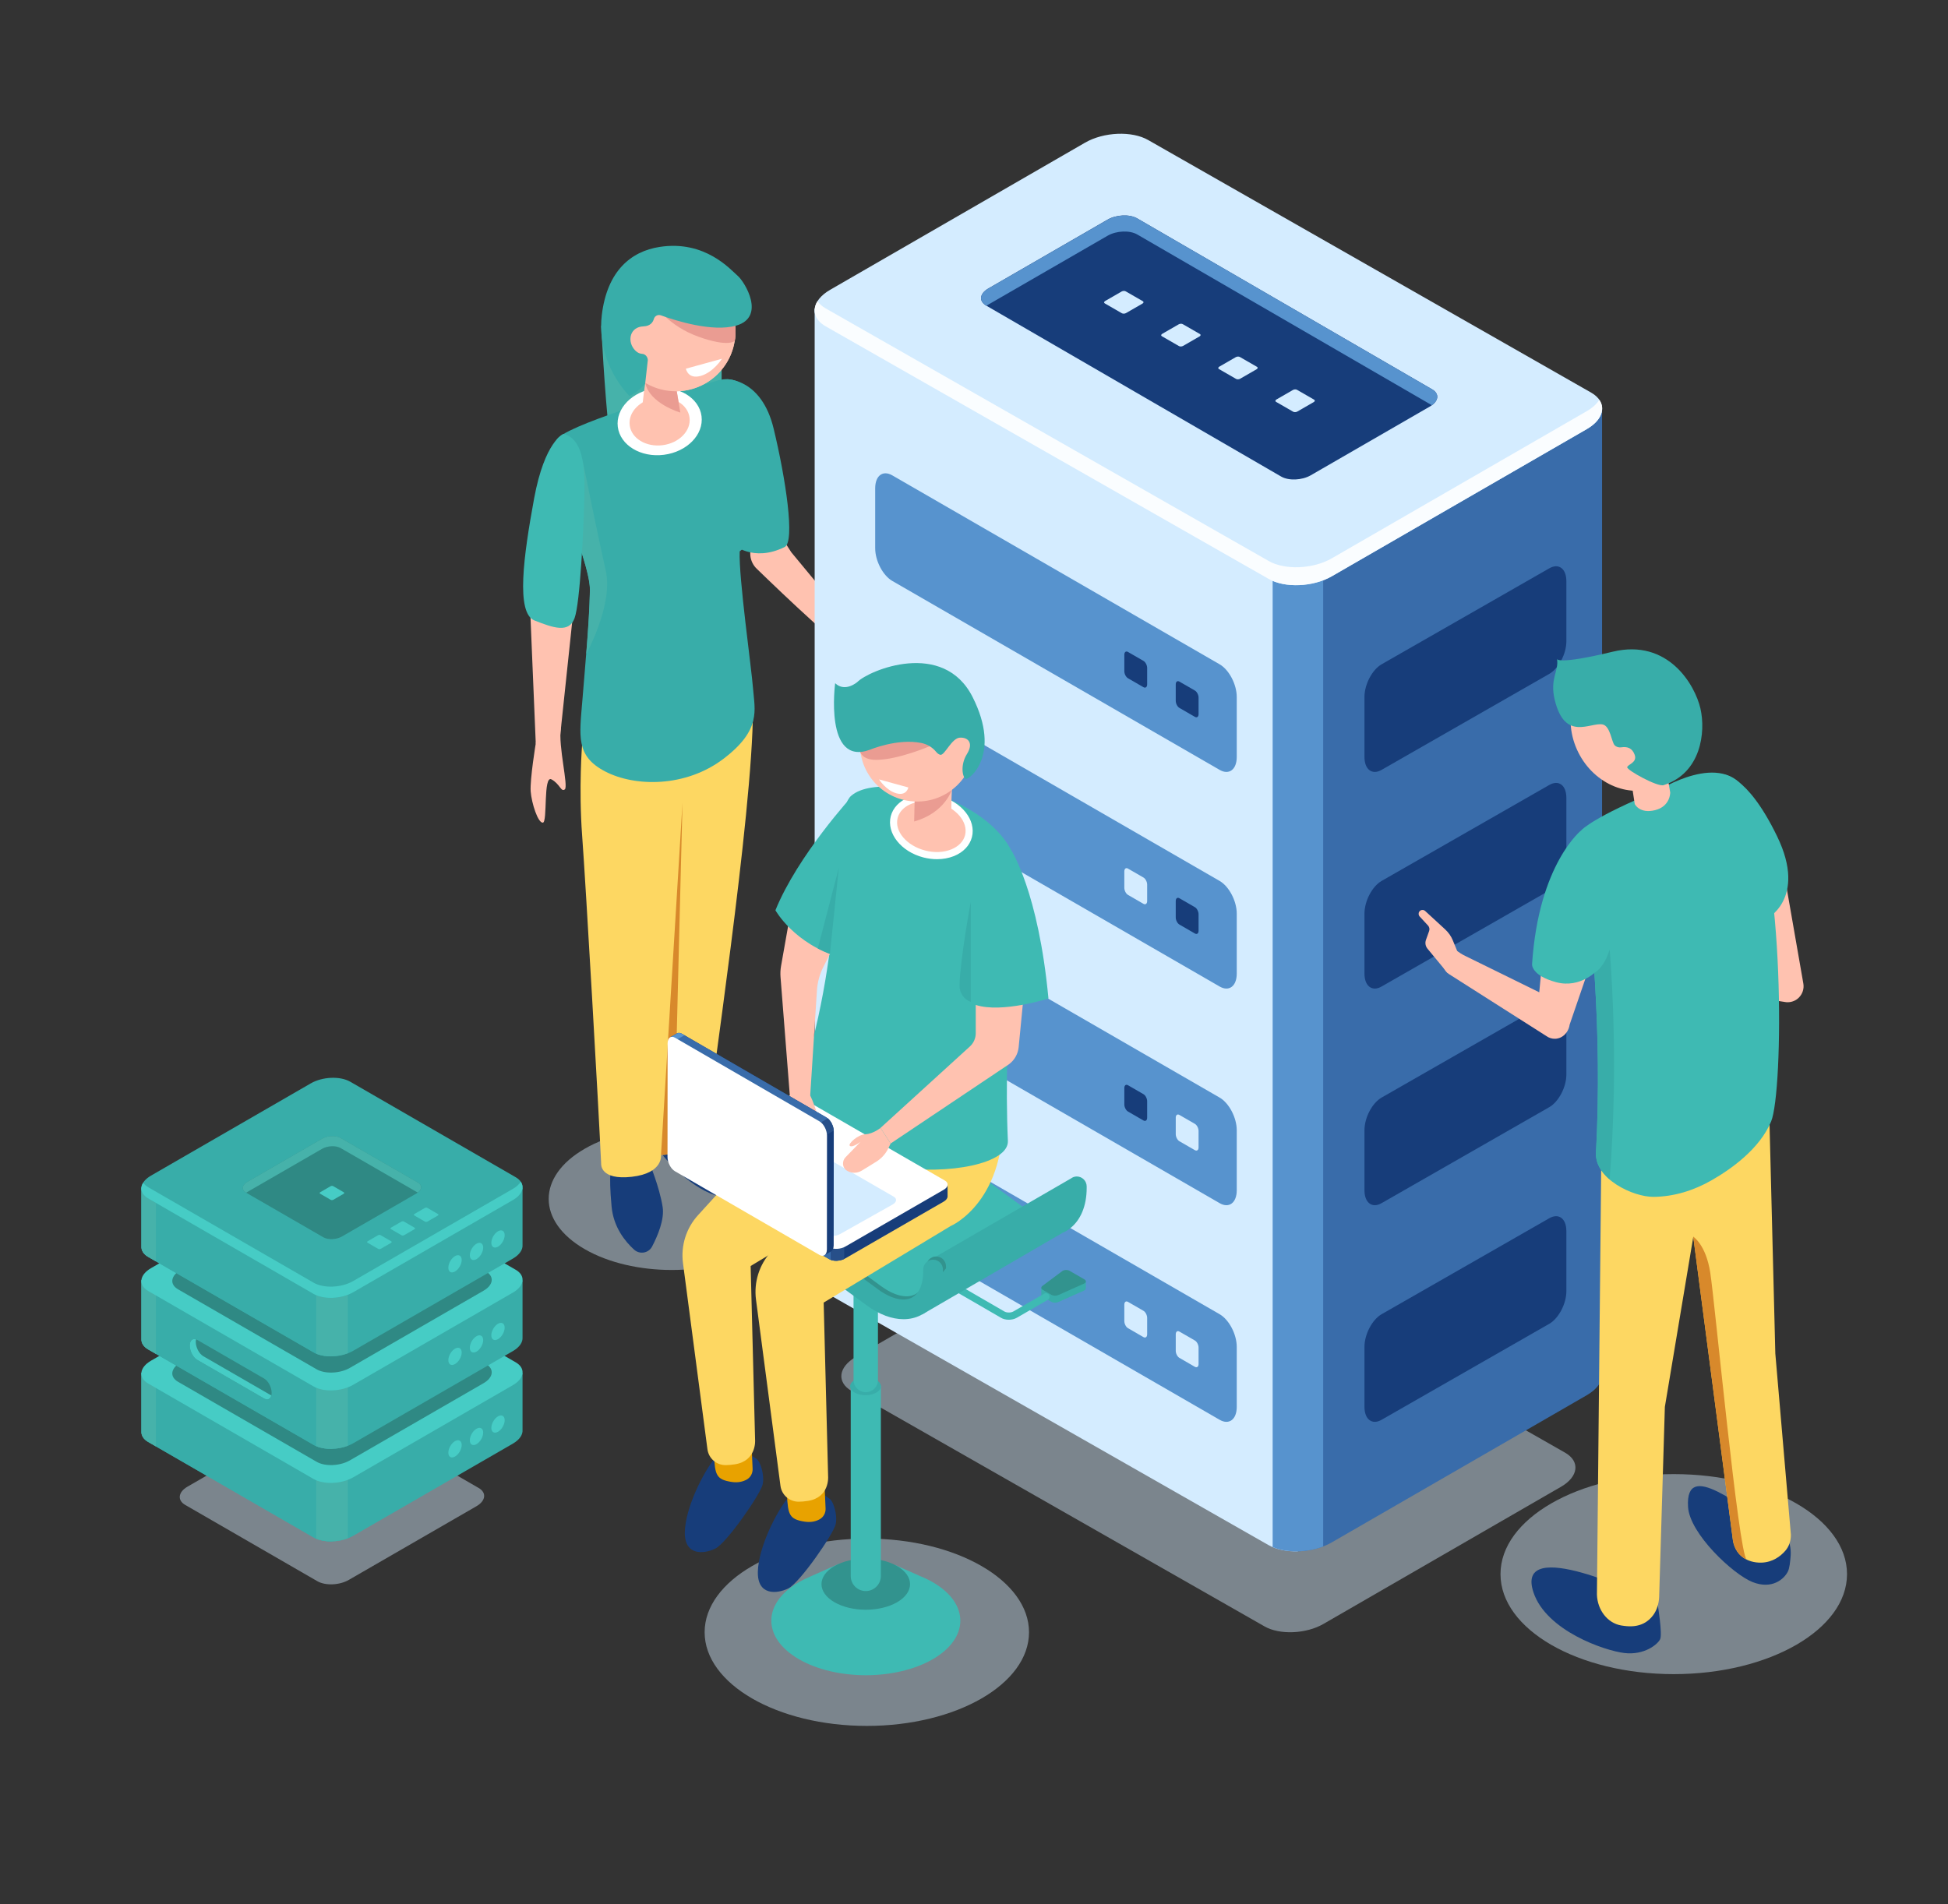 <?xml version="1.0" encoding="utf-8"?>
<!-- Generator: Adobe Illustrator 24.0.0, SVG Export Plug-In . SVG Version: 6.00 Build 0)  -->
<svg version="1.1" id="_x2014_ŽÓť_x5F_1" xmlns="http://www.w3.org/2000/svg" xmlns:xlink="http://www.w3.org/1999/xlink"
	 x="0px" y="0px" viewBox="0 0 367.88 359.71" style="enable-background:new 0 0 367.88 359.71;" xml:space="preserve">
<rect x="0" y="0" width="367.88" height="359.71" fill="#333333" stroke="none"/>
<style type="text/css">
	.room0{opacity:0.5;fill:#C4D9E8;}
	.room1{fill:#46B2AA;}
	.room2{fill:#173D7A;}
	.room3{fill:#FDD762;}
	.room4{fill:#FFC2B0;}
	.room5{fill:#38ADA9;}
	.room6{fill:#FFFFFF;}
	.room7{fill:#EA9C92;}
	.room8{fill:#3EBAB3;}
	.room9{fill:#D8892B;}
	.room010{fill:#396CAA;}
	.room011{fill:#D4ECFF;}
	.room012{fill:#5793CE;}
	.room013{fill:#FAFDFF;}
	.room014{fill:#46CCC5;}
	.room015{fill:#2F8984;}
	.room016{fill:#32938E;}
	.room017{fill:url(#SVGID_1_);}
	.room018{fill:#EAEAEA;}
	.room019{fill:#E8A200;}
	.room020{fill:#274F89;}
</style>
<g>
	<path class="room0" d="M143.3,235.95c-9.08,5.24-23.79,5.24-32.87,0c-9.08-5.24-9.08-13.74,0-18.97c9.08-5.24,23.79-5.24,32.87,0
		C152.37,222.22,152.37,230.71,143.3,235.95z"/>
	<ellipse class="room0" cx="316.09" cy="297.33" rx="32.72" ry="18.89"/>
	<g>
		<path class="room1" d="M113.54,61.53c0,0,0.61,12.5,1.56,20.9c0.95,8.4,21.18-6.45,21.18-6.45v-9.56L113.54,61.53z"/>
		<g>
			<path class="room2" d="M124.31,217.02c0.3,0.76,5.54,7.14,10.79,8.73c2.28,0.69,3.81,0.78,4.81,0.66c1.01-0.12,1.63-1.16,1.29-2.11
				c-0.9-2.54-3.49-7.83-10.05-11.08C122.26,208.82,124.31,217.02,124.31,217.02z"/>
			<path class="room2" d="M122.56,219.47c0,0,1.97,4.63,2.58,8.51c0.37,2.36-0.93,5.43-1.99,7.47c-0.66,1.26-2.34,1.55-3.4,0.59
				c-1.71-1.55-3.89-4.25-4.25-8.13c-0.61-6.53,0-7.67,0-7.67L122.56,219.47z"/>
			<path class="room3" d="M109.94,140.52c0,0-0.68,8.24,0,17.35c0.68,9.11,3.13,51.74,3.59,61.99c0,0-0.23,3.1,5.78,2.42
				c6.01-0.68,5.53-4.13,5.53-4.13s8.44-0.11,8.71-5.09c0.27-4.97,8.64-59.41,8.64-78.98L109.94,140.52z"/>
			<g>
				<path class="room4" d="M145.3,97.92l4.14,6.4l14.21,17.17c0,0-0.49,1.59-2.26,2.01c-1.38,0.33-13.34-11.08-18.5-16.09
					c-1.37-1.33-1.6-3.45-0.54-5.04L145.3,97.92z"/>
				<path class="room5" d="M137.24,71.63c0,0,6.57-0.17,8.86,9.32c2.29,9.49,4.08,21.38,2.09,22.37c-5.97,2.96-9.75-0.5-9.75-0.5
					L137.24,71.63z"/>
				<path class="room5" d="M139.2,72.03c-1.12-0.47-2.38-0.53-3.55-0.19c-5.6,1.61-26.64,7.78-30.11,10.75
					c-4.01,3.42,6.01,22.67,5.86,28.98c-0.14,6.31-0.86,13.75-1.41,20.61c-0.56,6.86-1.31,10.62,4.3,13.54
					c5.61,2.92,15.19,3.05,22.36-2.41c7.17-5.46,5.87-9.2,5.57-13.17c-0.3-3.97-2.74-21.12-2.53-25.99c0,0,2.53-1.86,4.4-5.05
					c1.87-3.19-1.43-9.06-2.81-12.87s0.77-8.18,0.35-11.29C141.42,73.32,140.4,72.53,139.2,72.03z"/>
				
					<ellipse transform="matrix(0.992 -0.127 0.127 0.992 -9.105 16.472)" class="room6" cx="124.57" cy="79.61" rx="7.97" ry="6.33"/>
				<path class="room4" d="M130.22,78.88c0.32,2.48-1.96,4.81-5.08,5.21c-3.12,0.4-5.91-1.28-6.22-3.76
					c-0.32-2.48,1.96-4.81,5.08-5.21C127.12,74.72,129.9,76.4,130.22,78.88z"/>
				<path class="room4" d="M127.12,70.75c0,0-3.8-3.12-4.54-1.54c-0.75,1.58-1.36,8.37-1.36,8.37l7.54,2.03l-1.14-6.88
					C127.61,72.73,129.12,71.45,127.12,70.75z"/>
				
					<ellipse transform="matrix(0.999 -0.038 0.038 0.999 -2.299 4.92)" class="room4" cx="127.67" cy="62.64" rx="11.26" ry="11.26"/>
				<path class="room7" d="M122.05,71.18c-0.07,0.35-0.13,0.73-0.19,1.12c0.76,3.92,6.62,5.63,6.62,5.63l-0.87-5.21
					c0,0,0.71-0.6,0.51-1.21C125.8,70.79,122.88,70.14,122.05,71.18z"/>
				
					<ellipse transform="matrix(0.999 -0.038 0.038 0.999 -2.299 4.92)" class="room4" cx="127.67" cy="62.64" rx="11.26" ry="11.26"/>
				<polygon class="room4" points="99.92,110.32 101.18,140.46 105.58,140.91 108.45,113.78 				"/>
				<path class="room1" d="M114.4,107.8c-1.46-6.44-4.34-20.65-4.34-20.65l-1.23,14.14c1.42,4.19,2.64,8.04,2.59,10.28
					c-0.08,3.7-0.37,7.8-0.7,11.93l0,0.01C110.72,123.51,115.85,114.24,114.4,107.8z"/>
				<path class="room8" d="M106.39,81.97c0,0-3.52,1.35-5.52,12.17c-1.99,10.82-3.49,21.66,0.07,23.06c3.56,1.4,6.53,2.45,7.57-0.45
					c1.05-2.89,1.69-16.84,1.82-21.86C110.47,89.87,110.66,82.96,106.39,81.97z"/>
				<path class="room4" d="M162.6,120.24c0,0,1.91,0.7,3.29,2.2c1.13,1.23,1.75,2.28,2.25,3.02c1.1,1.64,2.02,5.18,1.35,5.62
					c-0.67,0.44-4.5-5.93-5.11-4.44c-0.62,1.48,0.01,2.85-0.79,2.87c-0.79,0.02-3.54-6.4-5.7-8.39
					C155.72,119.12,162.6,120.24,162.6,120.24z"/>
			</g>
			<path class="room9" d="M124.83,218.16c0,0,1.05-0.02,2.41-0.25l0,0l1.65-66.26L124.83,218.16z"/>
		</g>
		<path class="room4" d="M101.21,140.21c0,0-1.16,7.03-0.99,9.29c0.18,2.25,1.38,5.97,2.3,5.89c0.92-0.08,0.03-9.06,1.64-8.17
			c1.61,0.89,1.78,2.43,2.5,1.89c0.73-0.54-1.27-8.22-0.74-11.55C106.46,134.23,101.21,140.21,101.21,140.21z"/>
		<path class="room7" d="M131.99,63.63c5.65,2.01,6.75,0.78,6.8,0.72c0.05-0.34,0.09-0.69,0.11-1.04c0.07-1.25-0.07-2.46-0.38-3.6
			l-14.66-1.98C123.87,57.73,126.19,61.57,131.99,63.63z"/>
		<path class="room5" d="M139.31,52.09c-1.33-1.14-6.14-6.78-14.74-5.45c-5.38,0.83-9.91,4.5-10.92,12.87
			c-0.68,5.64,1.39,11.2,5.21,15.3c0.21-0.1,0.42-0.18,0.61-0.31c2.16-1.42,2.39-2.2,2.39-2.21l0.48-4.27
			c-0.02-0.61-0.47-1.15-1.07-1.18c-0.47-0.03-1.04-0.25-1.58-0.96c-1.24-1.62-0.67-4.14,1.81-4.23c1.29-0.05,1.79-0.75,1.98-1.4
			c0.16-0.57,0.76-0.89,1.32-0.69c2.81,1.02,9.74,3.21,14.21,1.95C144.7,59.89,140.65,53.23,139.31,52.09z"/>
		<path class="room6" d="M132.9,68.71l3.45-0.95c0,0-1.64,2.59-4.05,3.25c-2.4,0.66-2.77-1.37-2.77-1.37L132.9,68.71z"/>
	</g>
</g>
<g>
	<g>
		<path class="room0" d="M238.8,307.2l-77.99-44.47c-2.85-1.65-2.49-4.52,0.8-6.42l44.87-25.91c3.29-1.9,8.28-2.11,11.13-0.46
			l77.99,44.47c2.85,1.65,2.49,4.52-0.8,6.42l-44.87,25.91C246.64,308.64,241.65,308.84,238.8,307.2z"/>
		<path class="room010" d="M302.55,259.43L302.55,259.43V77.36l-72.38-18.94l-13.33-7.7c-3.06-1.77-8.4-1.55-11.94,0.49l-12.44,7.18
			l-38.61-0.02l11.43,175.76c-0.09,1.2,0.58,2.35,2.05,3.2l72.23,54.5c3.06,1.77,8.4,1.55,11.94-0.49l48.14-27.79
			C301.69,262.38,302.67,260.85,302.55,259.43z"/>
		<path class="room011" d="M211.3,49.54c-2.24,0.05-4.56,0.62-6.4,1.68l-12.44,7.18l-38.61-0.02v182.56c-0.09,1.2,0.58,2.35,2.05,3.2
			l83.66,47.71c1.47,0.85,3.47,1.23,5.54,1.18l0.86-183.7L211.3,49.54z"/>
		<path class="room012" d="M240.34,292.22c2.64,1.13,6.46,1.07,9.54-0.11V107.15h-9.54V292.22z"/>
		<path class="room011" d="M239.57,109.34l-83.66-47.71c-3.06-1.77-2.68-4.85,0.86-6.89l48.14-27.79c3.53-2.04,8.88-2.26,11.94-0.49
			l83.66,47.71c3.06,1.77,2.68,4.85-0.86,6.89l-48.14,27.79C247.98,110.89,242.63,111.11,239.57,109.34z"/>
		<path class="room013" d="M299.65,77.67l-48.14,27.79c-3.53,2.04-8.88,2.26-11.94,0.49l-83.66-47.71c-0.68-0.39-1.18-0.86-1.53-1.35
			c-1.05,1.69-0.57,3.53,1.53,4.74l83.66,47.71c3.06,1.77,8.4,1.54,11.94-0.49l48.14-27.79c2.75-1.58,3.58-3.8,2.38-5.54
			C301.55,76.29,300.75,77.03,299.65,77.67z"/>
		<g>
			<path class="room2" d="M241.94,90.01l-55.7-32.29c-1.43-0.83-1.25-2.27,0.4-3.23l22.53-13.01c1.65-0.95,4.15-1.06,5.59-0.23
				l55.7,32.29c1.43,0.83,1.25,2.27-0.4,3.23l-22.53,13.01C245.87,90.73,243.37,90.84,241.94,90.01z"/>
			<g>
				<path class="room011" d="M211.87,59.17l-3.23-1.86c-0.2-0.11-0.17-0.31,0.06-0.45l3.12-1.8c0.23-0.13,0.57-0.15,0.77-0.03
					l3.23,1.86c0.2,0.11,0.17,0.31-0.06,0.45l-3.12,1.8C212.41,59.27,212.07,59.28,211.87,59.17z"/>
				<path class="room011" d="M222.65,65.37l-3.23-1.86c-0.2-0.11-0.17-0.31,0.06-0.45l3.12-1.8c0.23-0.13,0.57-0.15,0.77-0.03
					l3.23,1.86c0.2,0.11,0.17,0.31-0.06,0.45l-3.12,1.8C223.19,65.47,222.85,65.49,222.65,65.37z"/>
				<path class="room011" d="M233.43,71.57l-3.23-1.86c-0.2-0.11-0.17-0.31,0.06-0.45l3.12-1.8c0.23-0.13,0.57-0.15,0.77-0.03
					l3.23,1.86c0.2,0.11,0.17,0.31-0.06,0.45l-3.12,1.8C233.98,71.67,233.63,71.69,233.43,71.57z"/>
				<path class="room011" d="M244.22,77.77l-3.23-1.86c-0.2-0.11-0.17-0.31,0.06-0.45l3.12-1.8c0.23-0.13,0.57-0.15,0.77-0.03
					l3.23,1.86c0.2,0.11,0.17,0.31-0.06,0.45l-3.12,1.8C244.76,77.87,244.42,77.89,244.22,77.77z"/>
			</g>
			<path class="room012" d="M186.24,57.72l0.07,0.04c0.11-0.08,0.21-0.16,0.34-0.23l22.53-13.01c1.65-0.95,4.15-1.06,5.59-0.23
				l55.64,32.25c1.32-0.94,1.39-2.23,0.07-2.99l-55.7-32.29c-1.43-0.83-3.93-0.72-5.59,0.23L186.64,54.5
				C184.98,55.45,184.81,56.89,186.24,57.72z"/>
		</g>
		<g>
			<path class="room012" d="M230.33,145.42l-61.82-35.69c-1.78-1.03-3.23-3.79-3.23-6.17V92.23c0-2.38,1.44-3.47,3.23-2.44l61.82,35.69
				c1.78,1.03,3.23,3.79,3.23,6.17v11.33C233.56,145.35,232.11,146.45,230.33,145.42z"/>
			<g>
				<path class="room2" d="M225.65,135.4l-2.91-1.68c-0.39-0.22-0.7-0.83-0.7-1.34v-3.1c0-0.52,0.31-0.76,0.7-0.53l2.91,1.68
					c0.39,0.22,0.7,0.83,0.7,1.34v3.1C226.36,135.39,226.04,135.63,225.65,135.4z"/>
				<path class="room2" d="M215.94,129.8l-2.91-1.68c-0.39-0.22-0.7-0.83-0.7-1.34v-3.1c0-0.52,0.31-0.76,0.7-0.53l2.91,1.68
					c0.39,0.22,0.7,0.83,0.7,1.34v3.1C216.64,129.78,216.33,130.02,215.94,129.8z"/>
			</g>
		</g>
		<g>
			<path class="room012" d="M230.33,186.34l-61.82-35.69c-1.78-1.03-3.23-3.79-3.23-6.17v-11.33c0-2.38,1.44-3.47,3.23-2.44
				l61.82,35.69c1.78,1.03,3.23,3.79,3.23,6.17v11.33C233.56,186.27,232.11,187.37,230.33,186.34z"/>
			<g>
				<path class="room2" d="M225.65,176.32l-2.91-1.68c-0.39-0.22-0.7-0.83-0.7-1.34v-3.1c0-0.52,0.31-0.76,0.7-0.53l2.91,1.68
					c0.39,0.22,0.7,0.83,0.7,1.34v3.1C226.36,176.31,226.04,176.55,225.65,176.32z"/>
				<path class="room011" d="M215.94,170.72l-2.91-1.68c-0.39-0.22-0.7-0.83-0.7-1.34v-3.1c0-0.52,0.31-0.76,0.7-0.53l2.91,1.68
					c0.39,0.22,0.7,0.83,0.7,1.34v3.1C216.64,170.7,216.33,170.94,215.94,170.72z"/>
			</g>
		</g>
		<g>
			<path class="room012" d="M230.33,227.26l-61.82-35.69c-1.78-1.03-3.23-3.79-3.23-6.17v-11.33c0-2.38,1.44-3.47,3.23-2.44
				l61.82,35.69c1.78,1.03,3.23,3.79,3.23,6.17v11.33C233.56,227.19,232.11,228.29,230.33,227.26z"/>
			<g>
				<path class="room011" d="M225.65,217.25l-2.91-1.68c-0.39-0.22-0.7-0.83-0.7-1.34v-3.1c0-0.52,0.31-0.76,0.7-0.53l2.91,1.68
					c0.39,0.22,0.7,0.83,0.7,1.34v3.1C226.36,217.23,226.04,217.47,225.65,217.25z"/>
				<path class="room2" d="M215.94,211.64l-2.91-1.68c-0.39-0.22-0.7-0.83-0.7-1.34v-3.1c0-0.52,0.31-0.76,0.7-0.53l2.91,1.68
					c0.39,0.22,0.7,0.83,0.7,1.34v3.1C216.64,211.62,216.33,211.86,215.94,211.64z"/>
			</g>
		</g>
		<g>
			<path class="room012" d="M230.33,268.18l-61.82-35.69c-1.78-1.03-3.23-3.79-3.23-6.17v-11.33c0-2.38,1.44-3.47,3.23-2.44
				l61.82,35.69c1.78,1.03,3.23,3.79,3.23,6.17v11.33C233.56,268.11,232.11,269.21,230.33,268.18z"/>
			<g>
				<path class="room011" d="M225.65,258.17l-2.91-1.68c-0.39-0.22-0.7-0.83-0.7-1.34v-3.1c0-0.52,0.31-0.76,0.7-0.53l2.91,1.68
					c0.39,0.22,0.7,0.83,0.7,1.34v3.1C226.36,258.15,226.04,258.39,225.65,258.17z"/>
				<path class="room011" d="M215.94,252.56l-2.91-1.68c-0.39-0.22-0.7-0.83-0.7-1.34v-3.1c0-0.52,0.31-0.76,0.7-0.53l2.91,1.68
					c0.39,0.22,0.7,0.83,0.7,1.34v3.1C216.64,252.54,216.33,252.78,215.94,252.56z"/>
			</g>
		</g>
	</g>
	<g>
		<path class="room2" d="M260.91,145.42l31.67-18.13c1.78-1.03,3.23-3.79,3.23-6.17v-11.33c0-2.38-1.44-3.47-3.23-2.44l-31.67,18.13
			c-1.78,1.03-3.23,3.79-3.23,6.17v11.33C257.68,145.35,259.13,146.45,260.91,145.42z"/>
		<path class="room2" d="M260.91,186.34l31.67-18.13c1.78-1.03,3.23-3.79,3.23-6.17v-11.33c0-2.38-1.44-3.47-3.23-2.44l-31.67,18.13
			c-1.78,1.03-3.23,3.79-3.23,6.17v11.33C257.68,186.27,259.13,187.37,260.91,186.34z"/>
		<path class="room2" d="M260.91,227.26l31.67-18.13c1.78-1.03,3.23-3.79,3.23-6.17v-11.33c0-2.38-1.44-3.47-3.23-2.44l-31.67,18.13
			c-1.78,1.03-3.23,3.79-3.23,6.17v11.33C257.68,227.19,259.13,228.29,260.91,227.26z"/>
		<path class="room2" d="M260.91,268.18l31.67-18.13c1.78-1.03,3.23-3.79,3.23-6.17v-11.33c0-2.38-1.44-3.47-3.23-2.44l-31.67,18.13
			c-1.78,1.03-3.23,3.79-3.23,6.17v11.33C257.68,268.11,259.13,269.21,260.91,268.18z"/>
	</g>
</g>
<g>
	<path class="room0" d="M59.92,298.66l-24.94-14.4c-1.53-0.88-1.34-2.43,0.43-3.45l24.08-13.9c1.77-1.02,4.44-1.13,5.97-0.25
		l24.94,14.4c1.53,0.88,1.34,2.43-0.43,3.45l-24.08,13.9C64.13,299.44,61.45,299.55,59.92,298.66z"/>
	<g>
		<path class="room5" d="M98.68,270.1L98.68,270.1v-10.78l-24.16-0.01l-8.35-4.82c-1.92-1.11-5.26-0.97-7.48,0.31l-7.79,4.5
			l-24.18-0.01v11.08c-0.05,0.75,0.36,1.47,1.28,2l31.23,18.03c1.92,1.11,5.26,0.97,7.48-0.31l30.15-17.41
			C98.13,271.94,98.75,270.99,98.68,270.1z"/>
		<path class="room5" d="M62.69,253.75c-1.4,0.03-2.86,0.39-4.01,1.05l-7.79,4.5l-24.18-0.01v11.08c-0.05,0.75,0.36,1.47,1.28,2
			l31.23,18.03c0.92,0.53,2.17,0.77,3.47,0.74V253.75z"/>
		<path class="room1" d="M29.45,259.28l-2.74,0v11.08c-0.05,0.75,0.36,1.47,1.28,2l1.45,0.84V259.28z"/>
		<path class="room1" d="M59.71,290.63c1.65,0.71,4.04,0.67,5.98-0.07v-12.58h-5.98V290.63z"/>
		<path class="room014" d="M59.22,279.36l-31.23-18.03c-1.92-1.11-1.68-3.04,0.54-4.32l30.15-17.41c2.21-1.28,5.56-1.42,7.48-0.31
			l31.23,18.03c1.92,1.11,1.68,3.04-0.54,4.32L66.7,279.05C64.49,280.32,61.14,280.46,59.22,279.36z"/>
		<path class="room015" d="M59.79,276.11L33.62,261c-1.61-0.93-1.4-2.55,0.45-3.62l25.27-14.59c1.85-1.07,4.66-1.19,6.27-0.26
			l26.17,15.11c1.61,0.93,1.4,2.55-0.45,3.62l-25.27,14.59C64.2,276.92,61.39,277.04,59.79,276.11z"/>
		<g>
			<path class="room014" d="M87.19,272.94c0,0.8-0.56,1.78-1.26,2.18c-0.7,0.4-1.26,0.08-1.26-0.73c0-0.8,0.56-1.78,1.26-2.18
				C86.63,271.81,87.19,272.14,87.19,272.94z"/>
			<path class="room014" d="M91.25,270.6c0,0.8-0.56,1.78-1.26,2.18c-0.7,0.4-1.26,0.08-1.26-0.73s0.56-1.78,1.26-2.18
				C90.68,269.47,91.25,269.79,91.25,270.6z"/>
			<path class="room014" d="M95.31,268.26c0,0.8-0.56,1.78-1.26,2.18c-0.7,0.4-1.26,0.08-1.26-0.73c0-0.8,0.56-1.78,1.26-2.18
				C94.74,267.12,95.31,267.45,95.31,268.26z"/>
		</g>
	</g>
	<g>
		<path class="room5" d="M98.68,252.62L98.68,252.62v-10.78l-24.16-0.01l-8.35-4.82c-1.92-1.11-5.26-0.97-7.48,0.31l-7.79,4.5
			l-24.18-0.01v11.08c-0.05,0.75,0.36,1.47,1.28,2l31.23,18.03c1.92,1.11,5.26,0.97,7.48-0.31l30.15-17.41
			C98.13,254.47,98.75,253.51,98.68,252.62z"/>
		<path class="room5" d="M62.69,236.27c-1.4,0.03-2.86,0.39-4.01,1.05l-7.79,4.5l-24.18-0.01v11.08c-0.05,0.75,0.36,1.47,1.28,2
			l31.23,18.03c0.92,0.53,2.17,0.77,3.47,0.74V236.27z"/>
		<path class="room1" d="M29.45,241.81l-2.74,0v11.08c-0.05,0.75,0.36,1.47,1.28,2l1.45,0.84V241.81z"/>
		<path class="room1" d="M59.71,273.16c1.65,0.71,4.04,0.67,5.98-0.07v-12.58h-5.98V273.16z"/>
		<path class="room014" d="M59.22,261.88l-31.23-18.03c-1.92-1.11-1.68-3.04,0.54-4.32l30.15-17.41c2.21-1.28,5.56-1.42,7.48-0.31
			l31.23,18.03c1.92,1.11,1.68,3.04-0.54,4.32L66.7,261.57C64.49,262.85,61.14,262.99,59.22,261.88z"/>
		<path class="room015" d="M59.79,258.64l-26.17-15.11c-1.61-0.93-1.4-2.55,0.45-3.62l25.27-14.59c1.85-1.07,4.66-1.19,6.27-0.26
			l26.17,15.11c1.61,0.93,1.4,2.55-0.45,3.62l-25.27,14.59C64.2,259.45,61.39,259.56,59.79,258.64z"/>
		<g>
			<path class="room014" d="M87.19,255.47c0,0.8-0.56,1.78-1.26,2.18c-0.7,0.4-1.26,0.08-1.26-0.73c0-0.8,0.56-1.78,1.26-2.18
				C86.63,254.34,87.19,254.66,87.19,255.47z"/>
			<path class="room014" d="M91.25,253.12c0,0.8-0.56,1.78-1.26,2.18c-0.7,0.4-1.26,0.08-1.26-0.73s0.56-1.78,1.26-2.18
				C90.68,251.99,91.25,252.32,91.25,253.12z"/>
			
				<ellipse transform="matrix(0.5 -0.866 0.866 0.5 -170.787 207.187)" class="room014" cx="94.05" cy="251.51" rx="1.78" ry="1.03"/>
		</g>
	</g>
	<g>
		<path class="room5" d="M98.68,235.15L98.68,235.15v-10.78l-24.16-0.01l-8.35-4.82c-1.92-1.11-5.26-0.97-7.48,0.31l-7.79,4.5
			l-24.18-0.01v11.08c-0.05,0.75,0.36,1.47,1.28,2l31.23,18.03c1.92,1.11,5.26,0.97,7.48-0.31l30.15-17.41
			C98.13,236.99,98.75,236.04,98.68,235.15z"/>
		<path class="room5" d="M62.69,218.79c-1.4,0.03-2.86,0.39-4.01,1.05l-7.79,4.5l-24.18-0.01v11.08c-0.05,0.75,0.36,1.47,1.28,2
			l31.23,18.03c0.92,0.53,2.17,0.77,3.47,0.74V218.79z"/>
		<path class="room1" d="M29.45,224.33l-2.74,0v11.08c-0.05,0.75,0.36,1.47,1.28,2l1.45,0.84V224.33z"/>
		<path class="room1" d="M59.71,255.68c1.65,0.71,4.04,0.67,5.98-0.07v-12.58h-5.98V255.68z"/>
		<path class="room5" d="M59.22,244.4l-31.23-18.03c-1.92-1.11-1.68-3.04,0.54-4.32l30.15-17.41c2.21-1.28,5.56-1.42,7.48-0.31
			l31.23,18.03c1.92,1.11,1.68,3.04-0.54,4.32L66.7,244.1C64.49,245.37,61.14,245.51,59.22,244.4z"/>
		<path class="room014" d="M96.86,224.56L66.7,241.97c-2.21,1.28-5.56,1.42-7.48,0.31l-31.23-18.03c-0.43-0.25-0.74-0.54-0.96-0.85
			c-0.66,1.06-0.36,2.21,0.96,2.97l31.23,18.03c1.92,1.11,5.26,0.97,7.48-0.31l30.15-17.41c1.72-0.99,2.24-2.38,1.49-3.47
			C98.05,223.7,97.55,224.16,96.86,224.56z"/>
		<g>
			<path class="room014" d="M87.19,237.99c0,0.8-0.56,1.78-1.26,2.18c-0.7,0.4-1.26,0.08-1.26-0.73s0.56-1.78,1.26-2.18
				C86.63,236.86,87.19,237.19,87.19,237.99z"/>
			<path class="room014" d="M91.25,235.65c0,0.8-0.56,1.78-1.26,2.18c-0.7,0.4-1.26,0.08-1.26-0.73s0.56-1.78,1.26-2.18
				C90.68,234.52,91.25,234.84,91.25,235.65z"/>
			<path class="room014" d="M95.31,233.3c0,0.8-0.56,1.78-1.26,2.18c-0.7,0.4-1.26,0.08-1.26-0.73c0-0.8,0.56-1.78,1.26-2.18
				C94.74,232.17,95.31,232.5,95.31,233.3z"/>
		</g>
		<g>
			<path class="room015" d="M61.07,233.71l-14.61-8.44c-0.9-0.52-0.78-1.42,0.25-2.02l14.11-8.15c1.04-0.6,2.6-0.66,3.5-0.15
				l14.61,8.44c0.9,0.52,0.78,1.42-0.25,2.02l-14.11,8.15C63.53,234.16,61.97,234.22,61.07,233.71z"/>
			<path class="room014" d="M62.47,226.64l-2.02-1.17c-0.12-0.07-0.11-0.2,0.03-0.28l1.95-1.13c0.14-0.08,0.36-0.09,0.48-0.02
				l2.02,1.17c0.12,0.07,0.11,0.2-0.03,0.28l-1.95,1.13C62.81,226.7,62.59,226.71,62.47,226.64z"/>
			<path class="room014" d="M71.43,235.9l-2.02-1.17c-0.12-0.07-0.11-0.2,0.03-0.28l1.95-1.13c0.14-0.08,0.36-0.09,0.48-0.02l2.02,1.17
				c0.12,0.07,0.11,0.2-0.03,0.28l-1.95,1.13C71.77,235.96,71.55,235.97,71.43,235.9z"/>
			<path class="room014" d="M75.84,233.33l-2.02-1.17c-0.12-0.07-0.11-0.2,0.03-0.28l1.95-1.13c0.14-0.08,0.36-0.09,0.48-0.02
				l2.02,1.17c0.12,0.07,0.11,0.2-0.03,0.28l-1.95,1.13C76.19,233.39,75.97,233.4,75.84,233.33z"/>
			<path class="room014" d="M80.26,230.75l-2.02-1.17c-0.12-0.07-0.11-0.2,0.03-0.28l1.95-1.13c0.14-0.08,0.36-0.09,0.48-0.02
				l2.02,1.17c0.12,0.07,0.11,0.2-0.03,0.28l-1.95,1.13C80.6,230.81,80.39,230.82,80.26,230.75z"/>
			<path class="room1" d="M46.46,225.27l0.04,0.02c0.07-0.05,0.13-0.1,0.21-0.14L60.82,217c1.04-0.6,2.6-0.66,3.5-0.15l14.57,8.41
				c0.83-0.59,0.87-1.4,0.04-1.88l-14.61-8.44c-0.9-0.52-2.46-0.45-3.5,0.15l-14.11,8.15C45.67,223.85,45.56,224.75,46.46,225.27z"
				/>
		</g>
	</g>
	<path class="room015" d="M49.89,264.16l-12.64-7.3c-0.78-0.45-1.41-1.66-1.41-2.7l0,0c0-1.04,0.63-1.52,1.41-1.07l12.64,7.3
		c0.78,0.45,1.41,1.66,1.41,2.7l0,0C51.3,264.13,50.67,264.61,49.89,264.16z"/>
	<path class="room014" d="M51.02,263.46l-12.64-7.3c-0.78-0.45-1.41-1.66-1.41-2.7c0-0.18,0.02-0.33,0.06-0.47
		c-0.67-0.24-1.19,0.23-1.19,1.17c0,1.04,0.63,2.25,1.41,2.7l12.64,7.3c0.65,0.37,1.19,0.1,1.35-0.6
		C51.17,263.53,51.1,263.51,51.02,263.46z"/>
</g>
<g>
	<path class="room2" d="M334.74,287.74c2.22,0.95,3.61,3.42,3.43,6.07c-0.09,1.25-0.24,2.42-0.5,2.97c-0.7,1.48-3.02,3.51-6.7,2.05
		c-3.69-1.46-11.88-9.15-12.18-14.19C318.21,275.28,328.91,285.25,334.74,287.74z"/>
	<path class="room2" d="M313.08,303.21c0,0,0.88,5.39,0.45,6.38c-0.43,0.99-3,3.1-6.79,2.64c-3.79-0.46-14.7-4.22-17.13-11.41
		c-3.77-11.15,21.06,0.84,21.06,0.84L313.08,303.21z"/>
	<path class="room3" d="M302.42,216.97l-0.84,84.22c0.09,2.93,2.01,5.4,4.59,5.84c0.32,0.05,0.66,0.1,1.03,0.13
		c2.61,0.23,4.13-0.89,5-2.07c0.7-0.95,1.07-2.16,1.13-3.4l1.08-35.95l5.37-32.14l7.43,56.89c0.12,1.54,0.86,2.96,2.04,3.75
		c0.82,0.54,1.93,0.96,3.39,0.92c2.13-0.06,3.6-1.2,4.5-2.22c0.71-0.8,1.09-1.91,1.07-3.05l-2.94-34.23l-1.1-43.66L302.42,216.97z"
		/>
	<path class="room4" d="M337.59,189.31c-0.15,0-0.31-0.01-0.46-0.04l-13.45-2.08c-1.65-0.26-2.78-1.8-2.53-3.45
		c0.26-1.65,1.81-2.78,3.45-2.53l9.28,1.44l-3.17-18.14c-0.29-1.65,0.81-3.21,2.46-3.5c1.64-0.29,3.21,0.81,3.5,2.46l3.89,22.3
		c0.17,0.96-0.14,1.94-0.82,2.64C339.18,188.99,338.4,189.31,337.59,189.31z"/>
	<path class="room8" d="M325.31,146.28c0,0,4.5-0.26,10.29,11.67c5.8,11.94-2.14,15.71-2.14,15.71L325.31,146.28z"/>
	<path class="room8" d="M312.97,149.4c0.2-0.08,12.4-7.94,16.91,0.28c7.35,13.4,6.92,56.56,4.6,62.14
		c-2.15,5.17-7.51,8.99-11.28,11.14c-3.35,1.91-7.09,3.08-10.94,3.11c-3.81,0.03-11.12-3.36-10.86-8.34
		c1.22-22.92-0.81-42.25-2.68-61C298.73,156.74,301.07,154.22,312.97,149.4z"/>
	<g>
		<path class="room4" d="M293.73,196.21c0.35-0.02,0.69-0.1,1.02-0.26c0.89-0.43,1.53-1.34,1.68-2.42l5.8-16.91
			c0.26-1.75-2.79-8.56-4.35-8.85c-1.56-0.29-5.5,2.8-5.76,4.55l-1.43,15.11l-14.32-7.04c-1.49-0.78-2.72-2.37-3.59-0.9
			c-0.88,1.47-0.53,3.46,0.78,4.45l18.45,11.74C292.53,196.06,293.13,196.24,293.73,196.21z"/>
	</g>
	<path class="room4" d="M275.27,179.83l-0.9-2.2c-0.32-0.79-0.82-1.5-1.45-2.08l-3.78-3.48c-0.32-0.29-0.82-0.25-1.09,0.1l0,0
		c-0.21,0.28-0.19,0.68,0.05,0.94l1.58,1.71c0.26,0.28,0.34,0.68,0.21,1.04l-0.6,1.68c-0.2,0.56-0.09,1.19,0.29,1.65l3.79,4.59
		L275.27,179.83z"/>
	<path class="room8" d="M298.73,156.74c0,0-8.14,6.28-9.4,25.39c0,0-0.18,2.12,4.53,3.39c4.71,1.27,7.92-2.37,7.92-2.37
		S307.27,170.46,298.73,156.74z"/>
	<path class="room4" d="M314.09,142.02l1.33,7.67c0,0,0.05,2.62-2.87,3.34c-2.92,0.73-3.83-1.16-3.83-1.16l-1.32-8.64L314.09,142.02z"
		/>
	
		<ellipse transform="matrix(0.894 -0.447 0.447 0.894 -28.818 152.266)" class="room4" cx="308.16" cy="137.18" rx="11.11" ry="12.48"/>
	<path class="room5" d="M306.17,141.16c-0.46,0.07-0.93-0.06-1.25-0.4c-0.57-0.58-0.81-3.67-2.3-3.93c-2.33-0.41-7.08,3.24-9-4.59
		c-1-4.07,0.82-5.51,0.42-7.77c0,0,0.02,1.16,10.51-1.37c10.49-2.53,15.56,6.29,16.58,10.74c1.02,4.44,0.12,12.19-6.95,14.46
		c-1.17,0.38-6.92-2.82-6.88-3.37c0.04-0.55,1.95-0.85,1.41-2.36C308.25,141.32,307.38,140.98,306.17,141.16z"/>
	<path class="room9" d="M319.76,233.59l7.43,56.89c0.12,1.54,0.86,2.96,2.04,3.75c0.19,0.13,0.41,0.25,0.63,0.36
		c-1.54-1.16-6.04-48.91-6.88-54.22C322.15,235.05,319.76,233.59,319.76,233.59z"/>
</g>
<path class="room5" d="M301.12,183.77l0,0.19c0.67,10.55,0.93,21.66,0.29,33.77c-0.11,1.97,0.99,3.69,2.57,5.05
	c1.86-23.22,0-43.44,0-43.44C302.98,182.76,301.12,183.77,301.12,183.77z"/>
<g>
	<ellipse class="room0" cx="163.7" cy="308.31" rx="30.63" ry="17.69"/>
	<g>
		<g>
			<path class="room8" d="M176.13,298.84c-0.77-0.44-1.59-0.83-2.45-1.17l0.02,0l-4.72-2.09l0.36,0.82
				c-3.58-0.71-7.46-0.76-11.07-0.12l0.22-0.92l-5.55,2.46l0.03,0c-0.72,0.31-1.42,0.64-2.08,1.01c-6.97,4.02-6.97,10.55,0,14.58
				c6.97,4.02,18.27,4.02,25.25,0C183.1,309.39,183.1,302.86,176.13,298.84z"/>
			<path class="room016" d="M169.42,302.64c-3.27,1.89-8.56,1.89-11.83,0c-3.27-1.89-3.27-4.94,0-6.83c3.27-1.89,8.56-1.89,11.83,0
				C172.68,297.7,172.68,300.75,169.42,302.64z"/>
		</g>
		<g>
			<path class="room8" d="M163.5,300.53L163.5,300.53c-1.57,0-2.84-1.27-2.84-2.84v-35.95h5.69v35.95
				C166.35,299.25,165.07,300.53,163.5,300.53z"/>
			<path class="room5" d="M165.5,263.04c-1.13,0.65-2.97,0.65-4.1,0c-1.13-0.65-1.13-1.72,0-2.37c1.13-0.65,2.97-0.65,4.11,0
				C166.64,261.32,166.64,262.39,165.5,263.04z"/>
		</g>
		<path class="room8" d="M163.5,262.97L163.5,262.97c-1.27,0-2.31-1.03-2.31-2.31v-33.79h4.61v33.79
			C165.81,261.94,164.78,262.97,163.5,262.97z"/>
		<g>
			<path class="room5" d="M196.65,244.58l0-1.32l1.87-0.27l2.09-1.57c0.34-0.25,0.99-0.28,1.38-0.05l1.54,0.89l1.53-0.22v1.34l-0.01,0
				c-0.01,0.15-0.12,0.3-0.35,0.4l-4.87,2.17c-0.39,0.17-0.93,0.15-1.28-0.05l-1.62-0.94C196.75,244.86,196.66,244.72,196.65,244.58
				L196.65,244.58z"/>
			<path class="room016" d="M196.85,242.9l3.76-2.81c0.34-0.25,0.99-0.28,1.38-0.05l2.81,1.62c0.39,0.23,0.35,0.6-0.09,0.8l-4.87,2.17
				c-0.39,0.17-0.93,0.15-1.28-0.05l-1.62-0.94C196.59,243.44,196.55,243.12,196.85,242.9z"/>
			<g>
				<path class="room8" d="M190.51,249.28c0.54,0,1.08-0.12,1.51-0.37l5.84-3.38c0.32-0.19,0.43-0.6,0.25-0.92
					c-0.19-0.32-0.6-0.43-0.92-0.25l-5.84,3.37c-0.43,0.25-1.23,0.25-1.66,0l-9.71-5.63c-0.32-0.19-0.73-0.08-0.92,0.25
					c-0.19,0.32-0.08,0.74,0.25,0.92l9.71,5.63C189.43,249.16,189.97,249.28,190.51,249.28z"/>
			</g>
		</g>
		<g>
			<radialGradient id="SVGID_1_" cx="72.258" cy="229.933" r="57.926" gradientUnits="userSpaceOnUse">
				<stop  offset="0" style="stop-color:#01C8EF"/>
				<stop  offset="0.089" style="stop-color:#03BEE9"/>
				<stop  offset="0.239" style="stop-color:#08A5D7"/>
				<stop  offset="0.429" style="stop-color:#107BBB"/>
				<stop  offset="0.446" style="stop-color:#1177B8"/>
				<stop  offset="1" style="stop-color:#112564"/>
			</radialGradient>
			<polygon class="room017" points="134.32,236.92 143.7,231.47 138.44,229.09 133.95,232.28 			"/>
			<path class="room8" d="M194.58,228.82c-0.52-0.27-1.05-0.59-1.58-0.98l-20-14.65c-3.61-2.65-7.33-3.33-10.2-1.87
				c-0.07,0.04-0.14,0.09-0.21,0.13l-0.02-0.01l-27.62,16.02l2.48,0.83l9.67,4.39l13.16,9.33l10.38,5.51l0.47,0.1
				c2.42-2.04,5.13-3.79,6.62-6.76c2.57-4.5,9.73-5.79,13.94-9.43c0.42,0.27,0.85,0.52,1.27,0.74
				C193.81,231.31,194.05,230.1,194.58,228.82z"/>
			<path class="room5" d="M203.35,222.22c-0.43,0-0.82,0.15-1.13,0.4l0-0.01l-27.02,15.64l0.99,4.04l1.01-0.48
				c-1.55,2.41-3.92,4-6.07,5.81l3.05,0.65l26.47-15.4c0.12-0.05,0.25-0.1,0.37-0.16c0.36-0.18,0.7-0.4,1.02-0.65l0.05-0.03l-0.02,0
				c2.01-1.56,3.15-4.26,3.15-7.64v-0.32C205.2,223.05,204.37,222.22,203.35,222.22z"/>
			<g>
				<path class="room018" d="M166.34,210.57c1.69,0.06,3.49,0.64,5.31,1.72C169.83,211.21,168.03,210.63,166.34,210.57z"/>
				<path class="room016" d="M178.65,239.51v-0.32c0-1.03-0.83-1.86-1.86-1.86c-1.03,0-1.86,0.83-1.86,1.86v0.32
					c0,2.48-0.79,4.31-2.17,5c-1.56,0.79-3.92,0.21-6.33-1.55l-20-14.65c-3.08-2.26-6.23-3.07-8.87-2.36l16.51-9.58l-19.14,11.1
					l2.48,0.83l9.67,4.39l13.16,9.33l10.38,5.51l0.47,0.1c2.42-2.04,5.13-3.79,6.62-6.76c0.26-0.45,0.57-0.86,0.91-1.25
					C178.64,239.58,178.65,239.54,178.65,239.51z"/>
			</g>
			<g>
				<path class="room5" d="M170.63,249.18c-2.19,0-4.6-0.89-6.96-2.62l-20-14.65c-2.4-1.76-4.77-2.34-6.33-1.55
					c-1.38,0.7-2.17,2.52-2.17,5c0,1.03-0.83,1.86-1.86,1.86c-1.03,0-1.86-0.83-1.86-1.86c0-3.93,1.53-6.96,4.2-8.32
					c2.87-1.45,6.59-0.77,10.2,1.87l20,14.65c2.4,1.76,4.77,2.34,6.33,1.55c1.38-0.7,2.17-2.52,2.17-5v-0.32
					c0-1.03,0.83-1.86,1.86-1.86s1.86,0.83,1.86,1.86v0.32c0,3.93-1.53,6.96-4.2,8.32C172.88,248.93,171.79,249.18,170.63,249.18z"
					/>
			</g>
		</g>
	</g>
	<g>
		<g>
			<path class="room2" d="M154.92,281.94c0,0-3.77-1.9-6.08,0.93c-2.31,2.83-5.62,9.5-5.72,14.02c-0.1,4.51,3.57,4.21,5.75,3.14
				c2.18-1.07,8.56-10.32,8.95-12.13c0.39-1.81-0.46-4.26-1.07-4.74C156.14,282.67,154.92,281.94,154.92,281.94z"/>
			<path class="room019" d="M155.74,281.03l0.17,3.9c0.04,0.83-0.38,1.62-1.1,2.03c-0.66,0.37-1.61,0.66-2.91,0.45
				c-2.84-0.46-3.09-1.27-3.29-5.17C148.41,278.34,155.74,281.03,155.74,281.03z"/>
			<g>
				<path class="room2" d="M141.13,274.43c0,0-3.77-1.9-6.08,0.93c-2.31,2.83-5.62,9.5-5.72,14.01c-0.1,4.51,3.57,4.21,5.75,3.14
					c2.18-1.07,8.56-10.32,8.95-12.13c0.39-1.81-0.46-4.26-1.07-4.74C142.35,275.16,141.13,274.43,141.13,274.43z"/>
				<path class="room019" d="M141.96,273.53l0.17,3.9c0.04,0.83-0.38,1.62-1.1,2.03c-0.66,0.37-1.61,0.66-2.91,0.45
					c-2.84-0.46-3.09-1.27-3.29-5.17C134.63,270.84,141.96,273.53,141.96,273.53z"/>
				<path class="room3" d="M175.56,201.89c-1.11-18.14-19.64,2.67-19.64,2.67l-12.68,12.43l-11.42,12.54
					c-2.23,2.45-3.27,5.76-2.84,9.04l4.62,35.17c0.23,1.74,1.71,3.02,3.47,3c0.49,0,1.06-0.05,1.71-0.15
					c4.12-0.64,3.82-4.56,3.82-4.56l-0.84-32.9l23.98-14.46C165.73,224.69,176.67,220.03,175.56,201.89z"/>
			</g>
			<path class="room3" d="M189.35,208.8c-1.11-18.14-19.64,2.67-19.64,2.67l-12.68,12.43l-11.42,12.54c-2.23,2.45-3.27,5.76-2.84,9.04
				l4.62,35.17c0.23,1.74,1.71,3.02,3.47,3c0.49,0,1.06-0.05,1.71-0.15c4.12-0.64,3.82-4.56,3.82-4.56l-0.84-32.9l23.98-14.46
				C179.52,231.6,190.46,226.94,189.35,208.8z"/>
			<path class="room8" d="M178.39,150.59c14.05,5.82,13.76,14.13,13.76,14.13s-2.75,30.44-1.81,50.77c0.39,8.5-45.15,9.15-38.36-13.53
				c8.01-26.73,5.01-48.37,8.76-51.64C164.48,147.05,174.75,149.08,178.39,150.59z"/>
			
				<ellipse transform="matrix(0.249 -0.968 0.968 0.249 -19.189 287.524)" class="room4" cx="175.89" cy="156.14" rx="5.33" ry="7.24"/>
			<path class="room6" d="M176.96,162.29c-0.84,0-1.71-0.11-2.57-0.33c-4.23-1.09-6.99-4.58-6.17-7.79c0.83-3.21,4.94-4.93,9.16-3.84
				c4.23,1.09,6.99,4.58,6.17,7.79l0,0c-0.41,1.59-1.62,2.86-3.39,3.58C179.18,162.09,178.09,162.29,176.96,162.29z M174.81,151.34
				c-2.61,0-4.79,1.21-5.29,3.16c-0.64,2.49,1.69,5.25,5.2,6.15c1.73,0.45,3.49,0.37,4.93-0.21c1.37-0.55,2.29-1.5,2.6-2.67l0,0
				c0.64-2.49-1.69-5.25-5.2-6.15C176.29,151.43,175.54,151.34,174.81,151.34z"/>
			<path class="room4" d="M172.75,149.95c0,0,0.12,0.56-0.12,5.01c-0.08,1.4,4.82,2.71,6.09,1.44c1.27-1.27,0.76-2.58,1.06-7.35
				C180.09,144.3,172.75,149.95,172.75,149.95z"/>
			<path class="room7" d="M179.79,149.06c0,0-1.21,4.42-7.15,6.11l0.09-4.01L179.79,149.06z"/>
			
				<ellipse transform="matrix(0.843 -0.539 0.539 0.843 -48.455 115.397)" class="room4" cx="173.09" cy="140.55" rx="10.81" ry="10.81"/>
			<path class="room7" d="M175.57,140.95c0,0-5.95,2.55-10.07,2.58c-4.12,0.03-3.21-3.42-3.21-3.42l12.24-1.77L175.57,140.95z"/>
			<path class="room5" d="M164.27,141.62c0,0,5.19-2.2,9.73-1.28c1.07,0.22,2.06,0.79,2.75,1.63c0.23,0.28,0.51,0.53,0.83,0.6
				c0.81,0.18,2.13-3.16,3.7-3.24c1.57-0.08,2.61,1.03,1.33,3.09c-1.29,2.06-0.85,4.36-0.26,4.69c0.59,0.33,6.87-4.47,1.33-15.44
				c-5.53-10.96-19.59-5.06-21.78-2.84c0,0-2.3,2.01-4.18,0.22C157.72,129.06,155.62,144.79,164.27,141.62z"/>
			<path class="room4" d="M184.27,186.95v8.22c0,0.94-0.4,1.84-1.09,2.48l-16.9,15.4l1.92,2.94l22.32-14.95
				c1.04-0.76,1.71-1.92,1.85-3.2l1.51-15.58L184.27,186.95z"/>
			<path class="room8" d="M190.96,160.6c0,0,5.13,7.71,7.04,28c0,0-8.76,2.83-13.73,1.22C179.3,188.22,190.96,160.6,190.96,160.6z"/>
			<path class="room5" d="M183.33,170.35c0,0-2.01,10.74-2.12,15.79c-0.03,1.39,0.82,2.64,2.12,3.11l0,0V170.35z"/>
		</g>
		<g>
			<path class="room2" d="M178.95,223.75l-3.73-0.49l-24.11-13.92c-0.77-0.45-2.12-0.39-3.02,0.12l-17.08,9.86l-2.26-0.3v2.25l0,0
				c-0.01,0.3,0.15,0.58,0.52,0.79l27.32,15.77c0.77,0.45,2.12,0.39,3.02-0.12l18.6-10.74c0.5-0.29,0.75-0.66,0.74-1.01l0,0V223.75z
				"/>
			<path class="room010" d="M160.84,214.96l-1.71-0.99H140.3l-9.28,5.36l-2.26-0.3v2.25l0,0c-0.01,0.3,0.15,0.58,0.52,0.79l27.32,15.77
				c0.41,0.24,0.98,0.33,1.56,0.29L160.84,214.96z"/>
			<path class="room012" d="M129.76,219.16l-1-0.13v2.25l0,0c-0.01,0.3,0.15,0.58,0.52,0.79l0.48,0.28V219.16z"/>
			<path class="room020" d="M156.87,237.97c0.73,0.28,1.78,0.22,2.56-0.16v-3.82h-2.56V237.97z"/>
			<path class="room6" d="M156.6,235.59l-27.32-15.77c-0.77-0.45-0.68-1.23,0.22-1.74l18.6-10.74c0.89-0.52,2.24-0.57,3.02-0.12
				l27.32,15.77c0.77,0.45,0.68,1.23-0.22,1.74l-18.6,10.74C158.72,235.98,157.37,236.04,156.6,235.59z"/>
			<path class="room011" d="M156.13,233.2l-22.72-13.12c-0.64-0.37-0.56-1.02,0.18-1.45l9.97-5.61c0.74-0.43,1.86-0.47,2.51-0.1
				l22.72,13.12c0.64,0.37,0.56,1.02-0.18,1.45l-9.97,5.61C157.9,233.52,156.78,233.57,156.13,233.2z"/>
		</g>
		<path class="room4" d="M149.15,206.82l-0.28,1.89c-0.24,1.61-0.2,3.24,0.12,4.83l0.34,1.66c0.19,0.94,0.93,1.66,1.87,1.84l0,0
			c0.73,0.13,1.43-0.38,1.51-1.12l0.45-4.03c0,0,1.03,1.35,1.53,1.35c0.5,0-0.56-4.04-1.68-6.32
			C151.88,204.63,149.15,206.82,149.15,206.82z"/>
		<path class="room4" d="M158.41,176.86l-2.93,5.8c-0.69,1.37-1.1,2.87-1.2,4.4l-1.27,19.85l-3.86-0.09l-1.75-22.29
			c-0.05-0.69-0.02-1.38,0.1-2.06l2-11.3L158.41,176.86z"/>
		<g>
			<path class="room2" d="M155.67,237.11l-2.29-2.99l-24.09-13.95c-0.77-0.45-1.4-1.64-1.4-2.68l0.02-19.72l-1.39-1.81l1.3-0.75l0,0
				c0.25-0.16,0.58-0.16,0.94,0.05l27.3,15.81c0.77,0.45,1.4,1.64,1.4,2.68l-0.02,21.48c0,0.58-0.2,0.98-0.51,1.15l0,0
				L155.67,237.11z"/>
			<path class="room010" d="M139.01,225.8l-1.71-0.99l-9.39-16.32l0.01-10.72l-1.39-1.81l1.3-0.75l0,0c0.25-0.16,0.58-0.16,0.94,0.05
				l27.3,15.81c0.41,0.24,0.77,0.68,1.03,1.2L139.01,225.8z"/>
			<path class="room012" d="M127.14,196.77l-0.61-0.8l1.3-0.75l0,0c0.25-0.16,0.58-0.16,0.94,0.05l0.48,0.28L127.14,196.77z"/>
			<path class="room020" d="M156.33,211.25c0.61,0.5,1.08,1.43,1.14,2.3l-2.67,1.54l-1.28-2.22L156.33,211.25z"/>
			<path class="room6" d="M154.78,211.82l-27.3-15.81c-0.77-0.45-1.4,0.03-1.4,1.06l-0.02,21.48c0,1.03,0.62,2.23,1.4,2.68l27.3,15.81
				c0.77,0.45,1.4-0.03,1.4-1.06l0.02-21.48C156.17,213.47,155.55,212.27,154.78,211.82z"/>
		</g>
		<path class="room4" d="M168.2,215.99l-0.44,0.91c-0.5,1.04-1.3,1.92-2.28,2.53l-2.71,1.67c-0.84,0.52-1.91,0.56-2.77,0.06
			c-0.03-0.02-0.06-0.04-0.09-0.06c-0.86-0.54-0.94-1.78-0.23-2.51l2.83-2.91c0,0-1.59,1.22-2.04,0.73
			c-0.33-0.36,1.54-2.12,2.98-2.17c1.44-0.06,2.83-1.19,2.83-1.19L168.2,215.99z"/>
		<path class="room8" d="M161.02,150.27c0,0-10.39,11.3-14.58,21.67c0,0,3.55,6.4,12.25,8.91
			C167.38,183.37,161.02,150.27,161.02,150.27z"/>
		<path class="room5" d="M156.73,180.19l1.68-16.27l-3.97,15.24C155.15,179.53,155.92,179.87,156.73,180.19z"/>
		<path class="room6" d="M168.8,147.99l-2.79-0.77c0,0,1.33,2.1,3.28,2.63c1.95,0.53,2.25-1.11,2.25-1.11L168.8,147.99z"/>
	</g>
</g>
</svg>
